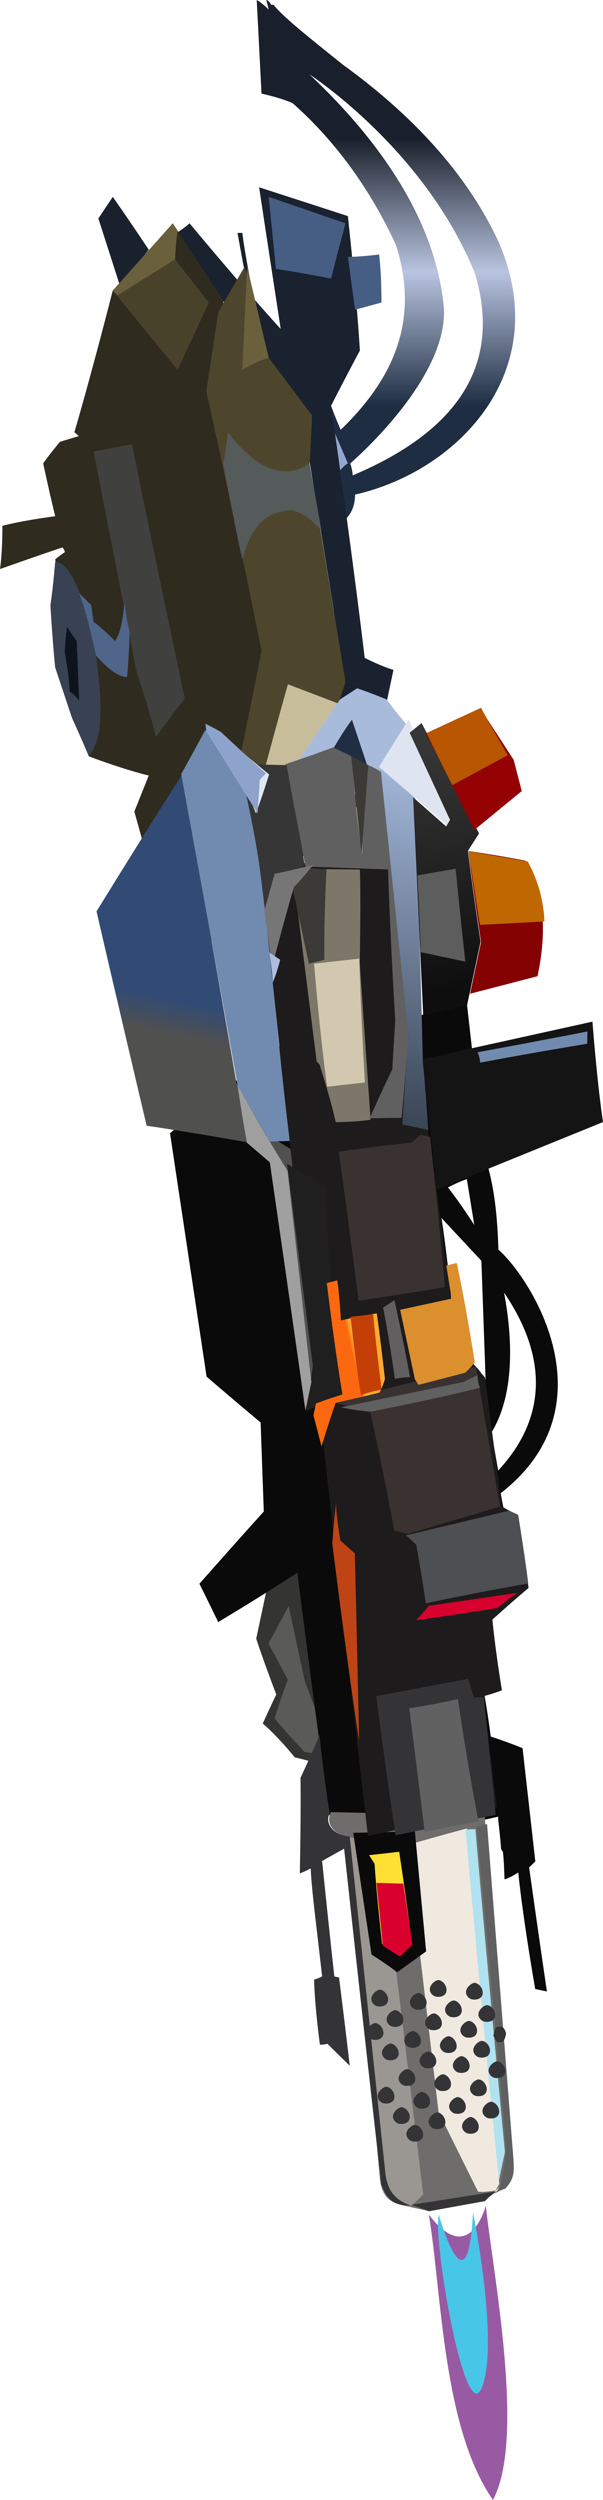 <?xml version="1.0" encoding="UTF-8" standalone="no"?>
<svg
   width="251.334"
   height="1041.2"
   viewBox="0 0 251.334 1041.2"
   version="1.1"
   id="svg112"
   sodipodi:docname="cb-layer-0928.svg"
   xmlns:inkscape="http://www.inkscape.org/namespaces/inkscape"
   xmlns:sodipodi="http://sodipodi.sourceforge.net/DTD/sodipodi-0.dtd"
   xmlns="http://www.w3.org/2000/svg"
   xmlns:svg="http://www.w3.org/2000/svg">
  <sodipodi:namedview
     id="namedview114"
     pagecolor="#ffffff"
     bordercolor="#666666"
     borderopacity="1.0"
     inkscape:pageshadow="2"
     inkscape:pageopacity="0.0"
     inkscape:pagecheckerboard="0" />
  <defs
     id="defs31">
    <linearGradient
       x1="228.313"
       y1="0.705"
       x2="228.313"
       y2="119.957"
       id="id-112089"
       gradientTransform="scale(0.705,1.419)"
       gradientUnits="userSpaceOnUse">
      <stop
         stop-color="#19202B"
         offset="0%"
         id="stop2" />
      <stop
         stop-color="#19202B"
         offset="34%"
         id="stop4" />
      <stop
         stop-color="#B9C4E0"
         offset="67%"
         id="stop6" />
      <stop
         stop-color="#1E2D42"
         offset="100%"
         id="stop8" />
    </linearGradient>
    <linearGradient
       x1="118.807"
       y1="319.899"
       x2="118.807"
       y2="331.158"
       id="id-112090"
       gradientTransform="scale(0.757,1.322)"
       gradientUnits="userSpaceOnUse">
      <stop
         stop-color="#314B75"
         offset="0%"
         id="stop11" />
      <stop
         stop-color="#50504F"
         offset="100%"
         id="stop13" />
    </linearGradient>
    <linearGradient
       x1="283.137"
       y1="192.819"
       x2="283.137"
       y2="278.516"
       id="id-112091"
       gradientTransform="scale(0.595,1.68)"
       gradientUnits="userSpaceOnUse">
      <stop
         stop-color="#A1B6D8"
         offset="0%"
         id="stop16" />
      <stop
         stop-color="#3A4556"
         offset="100%"
         id="stop18" />
    </linearGradient>
    <linearGradient
       x1="285.907"
       y1="194.671"
       x2="294.881"
       y2="261.231"
       id="id-112092"
       gradientTransform="scale(0.628,1.591)"
       gradientUnits="userSpaceOnUse">
      <stop
         stop-color="#363636"
         offset="0%"
         id="stop21" />
      <stop
         stop-color="#0E0E0E"
         offset="100%"
         id="stop23" />
    </linearGradient>
    <linearGradient
       x1="217.15"
       y1="385.224"
       x2="215.74"
       y2="386.634"
       id="id-112093"
       gradientTransform="scale(0.681,1.468)"
       gradientUnits="userSpaceOnUse">
      <stop
         stop-color="#FFAA32"
         offset="0%"
         id="stop26" />
      <stop
         stop-color="#FB680F"
         offset="100%"
         id="stop28" />
    </linearGradient>
  </defs>
  <g
     transform="translate(0,-1)"
     id="id-112094">
    <path
       d="M 60,419 166,321 C 123,216 101,163 101,163 c -50,14 -76,22 -76,22 -5,6 -7,9 -7,9 3,14 5,22 5,22 -15,2 -22,4 -22,4 0,12 -1,18 -1,18 17,-6 26,-9 26,-9 1,1 1,2 1,2 -3,2 -4,3 -4,3 9,55 14,82 14,82 16,6 25,8 25,8 -4,10 -6,15 -6,15 l 10,36 c -4,29 -6,44 -6,44 z"
       fill="#302b1f"
       id="id-112095" />
    <path
       d="m 111,1 c 0,0 1,0 2,2 h 1 c 4,5 14,13 29,25 29,21 51,45 64,72 25,54 -15,97 -59,107 0,5 -2,9 -5,11 0,0 -2,-16 -5,-48 0,0 1,3 4,10 25,-24 32,-49 23,-77 C 154,79 139,59 122,44 v 0 0 c 0,0 -4,-2 -13,-4 v 0 L 107,1 c 0,0 2,1 5,4 v 0 z m 18,31 c 34,32 53,65 56,97 2,30 -39,65 -39,65 1,3 1,5 1,5 v 0 0 c 45,-19 62,-47 51,-84 C 177,63 129,32 129,32 Z"
       fill="url(#id-112089)"
       id="id-112096"
       style="fill:url(#id-112089)" />
    <path
       d="m 141,198 c 2,-3 4,-4 4,-4 l -6,-14 c 1,12 2,18 2,18 z"
       fill="#92a8d0"
       id="id-112097" />
    <path
       d="m 150,147 c -8,15 -12,23 -12,23 10,70 14,105 14,105 8,4 12,5 12,5 -4,19 -6,28 -6,28 -8,-2 -12,-3 -12,-3 -8,8 -13,12 -13,12 8,-21 11,-32 11,-32 -10,-61 -15,-92 -15,-92 0,-13 1,-19 1,-19 C 91,124 72,99 72,99 c 5,-3 7,-5 7,-5 25,30 38,44 38,44 -6,-39 -9,-59 -9,-59 l 37,12 c 4,37 5,56 5,56 z"
       fill="#19222e"
       id="id-112098" />
    <path
       d="M 62,105 C 52,90 47,83 47,83 c -4,6 -6,9 -6,9 l 9,28 c 8,-10 12,-15 12,-15 z"
       fill="#19222c"
       id="id-112099" />
    <path
       d="m 101,98 c -1,0 -2,0 -2,0 3,17 5,26 5,26 l 2,2 c -4,-19 -5,-28 -5,-28 z"
       fill="#16212c"
       id="id-112100" />
    <path
       d="m 72,94 c -16,19 -25,28 -25,28 -10,39 -16,59 -16,59 9,8 14,12 14,12 12,77 18,115 18,115 23,14 34,21 34,21 8,-38 12,-57 12,-57 L 93,126 C 79,105 72,94 72,94 Z"
       fill="#302b1f"
       id="id-112101" />
    <path
       d="m 74,155 c 9,-19 13,-28 13,-28 L 73,109 47,122 c 18,22 27,33 27,33 z"
       fill="#48422b"
       id="id-112102" />
    <path
       d="m 73,109 -24,15 -2,-2 C 64,103 72,94 72,94 l 2,3 c -1,8 -1,12 -1,12 z"
       fill="#6b603c"
       id="id-112103" />
    <path
       d="m 102,112 c -7,12 -11,19 -11,19 l -5,33 c 16,72 23,108 23,108 -7,36 -11,54 -11,54 l 25,10 10,-19 11,-32 -15,-91 c 1,-14 1,-20 1,-20 l -18,-24 c -7,-25 -10,-38 -10,-38 z"
       fill="#4d462d"
       id="id-112104" />
    <path
       d="m 101,155 c 7,-4 11,-5 11,-5 l -9,-38 z"
       fill="#6b603c"
       id="id-112105" />
    <path
       d="m 95,181 c -1,9 -2,13 -2,13 5,27 8,40 8,40 3,-12 9,-19 17,-20 7,-3 16,8 16,8 l -5,-28 c -10,7 -22,3 -34,-13 z"
       fill="#555a5b"
       id="id-112106" />
    <path
       d="m 120,286 21,8 c -5,15 -7,23 -7,23 -8,14 -12,22 -12,22 l -14,-9 c 8,-30 12,-44 12,-44 z"
       fill="#c8bd9b"
       id="id-112107" />
    <path
       d="M 65,308 C 73,297 77,292 77,292 62,221 55,186 55,186 c -10,2 -16,3 -16,3 l 18,92 c 6,18 8,27 8,27 z"
       fill="#40413e"
       id="id-112108" />
    <path
       d="m 23,235 c -1,12 -2,18 -2,18 1,17 2,26 2,26 l 7,21 c 5,11 7,16 7,16 4,-5 7,-14 3,-42 -5,-26 -11,-39 -17,-39 z"
       fill="#394253"
       id="id-112109" />
    <path
       d="m 28,262 c -1,7 -1,11 -1,11 2,10 2,16 2,16 3,2 4,4 4,4 l -1,-25 c -3,-4 -4,-6 -4,-6 z"
       fill="#0d141f"
       id="id-112110" />
    <path
       d="m 33,248 c 3,8 5,17 7,26 7,8 11,9 13,9 1,-13 1,-19 1,-19 -2,-8 -2,-12 -2,-12 -1,6 -1,11 -4,16 -6,-6 -9,-8 -9,-8 l -1,-7 c -4,-4 -5,-5 -5,-5 z"
       fill="#50658a"
       id="id-112111" />
    <path
       d="m 138,117 c -16,-3 -23,-4 -23,-4 -2,-20 -3,-30 -3,-30 l 32,11 c -4,15 -6,23 -6,23 z"
       fill="#465d84"
       id="id-112112" />
    <path
       d="m 152,733 c -10,-1 -16,-1 -16,-1 -10,-8 -16,-11 -16,-11 2,-9 3,-13 3,-13 -9,-14 -13,-21 -13,-21 0,-14 0,-20 0,-20 l -13,-59 26,36 c 20,59 29,89 29,89 z"
       transform="rotate(12,125,670)"
       fill="#343432"
       id="id-112113" />
    <path
       d="m 145,729 c -8,1 -12,1 -12,1 -10,-7 -15,-11 -15,-11 1,-11 2,-17 2,-17 l -11,-13 5,-17 13,29 c 12,19 18,28 18,28 z"
       transform="rotate(12,127,701)"
       fill="#5a5a58"
       id="id-112114" />
    <path
       d="m 153,416 c 4,12 6,18 6,18 11,32 17,47 17,47 5,10 8,20 11,32 16,9 60,54 22,99 2,5 3,7 3,7 5,51 8,77 8,77 4,10 6,16 6,16 9,1 14,2 14,2 10,30 15,45 15,45 l -2,3 c 12,33 18,49 18,49 -4,0 -5,0 -5,0 -12,-30 -17,-46 -17,-46 -3,3 -5,4 -5,4 -1,-4 -2,-8 -3,-11 l -1,-1 c -2,-7 -4,-12 -4,-13 v 0 c 0,0 0,0 0,0 v 0 0 c -22,10 -33,15 -33,15 8,26 13,41 15,46 v 0 c 0,1 0,1 0,1 v 0 c 0,0 0,0 0,0 -6,7 -10,10 -10,10 v 0 0 c -8,-2 -12,-3 -12,-3 v 0 0 c -12,-33 -18,-50 -18,-50 -7,-3 -11,-5 -11,-5 -23,-64 -34,-96 -34,-96 -16,16 -26,25 -28,27 v 0 c 0,0 0,0 0,0 v 0 c 0,0 0,0 0,0 -7,-9 -11,-14 -11,-14 13,-23 20,-35 20,-35 -6,-24 -9,-36 -9,-36 C 88,595 79,590 79,590 55,526 43,494 43,494 c 25,-30 37,-45 37,-45 49,-22 73,-33 73,-33 z m 40,114 c 10,24 12,44 7,58 l 6,15 c 15,-25 11,-50 -13,-73 z m -32,-25 c 0,0 4,10 11,32 v 0 l 15,25 c 0,0 2,1 6,5 v 0 l -12,-48 z m 7,-18 c 0,0 -2,1 -7,5 0,0 5,4 14,13 v 0 z"
       transform="rotate(12,157,616)"
       fill="#0a0a0a"
       id="path53" />
    <path
       d="m 174,911 c 3,8 8,8 14,8 5,0 8,0 8,0 15,-7 23,-10 23,-10 6,-8 8,-12 8,-12 -12,-48 -28,-96 -42,-144 -42,8 -63,12 -63,12 -1,5 2,8 9,9 29,91 43,137 43,137 z"
       transform="rotate(12,174,836)"
       fill="#6e6d6c"
       id="id-112116" />
    <path
       d="m 191,910 -4,6 c -8,1 -12,-2 -14,-6 -29,-93 -44,-139 -44,-139 l 14,-1 c 32,93 48,140 48,140 z"
       transform="rotate(12,160,843)"
       fill="#9a9691"
       id="id-112117" />
    <path
       d="m 215,910 -23,-29 c -24,-71 -36,-106 -36,-106 15,-8 23,-12 23,-12 29,94 44,142 44,142 l -1,3 c -5,2 -7,2 -7,2 z"
       transform="rotate(12,189,837)"
       fill="#f0e9e0"
       id="id-112118" />
    <path
       d="m 223,906 c 0,-8 0,-12 0,-12 -27,-86 -40,-129 -40,-129 l -4,1 c 29,94 44,140 44,140 z"
       transform="rotate(12,201,836)"
       fill="#b0e2f0"
       id="id-112119" />
    <path
       d="m 222,913 c 2,-2 4,-3 4,-3 3,-5 2,-8 1,-12 l -40,-135 -4,2 c 27,86 40,129 40,129 l 1,14 c -1,4 -2,5 -2,5 z"
       transform="rotate(12,206,838)"
       fill="#606061"
       id="id-112120" />
    <path
       d="m 155,579 c -24,-65 -36,-98 -36,-98 -7,-4 -11,-6 -11,-6 -29,1 -43,2 -43,2 -26,-55 -39,-83 -39,-83 15,-42 23,-63 23,-63 33,81 49,121 49,121 15,14 22,20 22,20 14,5 21,7 21,7 l 15,44 12,47 c -9,6 -13,9 -13,9 z"
       transform="rotate(12,97,455)"
       fill="url(#id-112090)"
       id="id-112121"
       style="fill:url(#id-112090)" />
    <path
       d="m 172,923 34,-13 c -3,3 -4,5 -4,5 l -22,9 c -5,-1 -8,-1 -8,-1 z"
       transform="rotate(12,189,917)"
       fill="#343436"
       id="id-112122" />
    <path
       d="m 187,915 c -5,1 -10,1 -14,-6 -31,-93 -46,-139 -46,-139 2,0 3,0 3,0 l 44,135 c 2,5 5,9 13,10 z"
       transform="rotate(12,157,843)"
       fill="#333335"
       id="id-112123" />
    <path
       d="m 160,858 c -8,-5 -11,-7 -11,-7 -2,1 -3,1 -3,1 -6,-17 -8,-26 -8,-26 2,-1 3,-2 3,-2 -7,-21 -12,-35 -14,-43 0,0 -1,1 -4,3 -5,-26 -8,-39 -8,-39 3,-13 4,-19 4,-19 7,21 11,31 11,31 -1,3 1,8 10,8 l -1,5 -8,7 c 10,31 15,46 15,46 h 2 c 8,23 12,35 12,35 z"
       transform="rotate(12,137,792)"
       fill="#343436"
       id="id-112124" />
    <path
       d="m 167,762 c -16,4 -25,6 -25,6 12,32 18,48 18,48 8,3 12,5 12,5 l 10,-11 c -10,-32 -15,-48 -15,-48 z"
       transform="rotate(12,162,791)"
       fill="#0a0a0a"
       id="id-112125" />
    <path
       d="m 175,808 c -2,4 -4,6 -4,6 -5,-2 -8,-3 -8,-3 -7,-21 -10,-32 -10,-32 -2,-2 -3,-3 -3,-3 l 12,-4 c 9,24 13,36 13,36 z"
       transform="rotate(12,163,793)"
       fill="#fee034"
       id="id-112126" />
    <path
       d="m 165,785 -11,2 8,25 8,3 4,-6 c -6,-16 -9,-24 -9,-24 z"
       transform="rotate(12,164,800)"
       fill="#da002e"
       id="id-112127" />
    <path
       d="m 196,762 c 33,-15 50,-23 50,-23 -10,-29 -15,-44 -15,-44 4,-2 7,-4 7,-4 -7,-18 -10,-28 -10,-28 8,-11 12,-16 12,-16 -7,-20 -11,-29 -11,-29 -5,-1 -7,-2 -7,-2 -12,-34 -18,-51 -18,-51 -4,-3 -6,-4 -6,-4 -10,-17 -15,-26 -15,-26 -15,-43 -23,-64 -23,-64 -23,-74 -35,-111 -35,-111 -38,11 -57,16 -57,16 l 36,110 c 61,184 92,276 92,276 z"
       transform="rotate(12,157,561)"
       fill="#1d1b1b"
       id="id-112128" />
    <path
       d="m 172,768 39,-17 c -10,-31 -15,-47 -15,-47 -3,1 -4,1 -4,1 -3,-5 -4,-7 -4,-7 l -36,15 c 13,37 20,55 20,55 z"
       transform="rotate(12,181,733)"
       fill="#343436"
       id="id-112129" />
    <path
       d="m 166,716 c 13,-5 19,-8 19,-8 12,32 19,48 19,48 l -21,9 c -11,-32 -17,-49 -17,-49 z"
       transform="rotate(12,185,736)"
       fill="#616162"
       id="id-112130" />
    <path
       d="m 130,629 c 1,11 2,17 2,17 18,52 28,78 28,78 -12,-51 -18,-76 -18,-76 l -7,-4 c -4,-10 -5,-15 -5,-15 z"
       transform="rotate(12,145,676)"
       fill="#be4415"
       id="id-112131" />
    <path
       d="m 222,655 c -27,11 -40,17 -40,17 -6,-16 -9,-23 -9,-23 -3,-2 -5,-3 -5,-3 l 40,-19 4,1 c 7,18 10,27 10,27 z"
       transform="rotate(12,195,649)"
       fill="#4e4f53"
       id="id-112132" />
    <path
       d="m 144,288 c 8,1 13,2 13,2 9,8 14,11 14,11 l -8,34 -37,-12 12,-29 z"
       transform="rotate(12,148,311)"
       fill="#a9bbdb"
       id="id-112133" />
    <path
       d="m 178,640 c -4,0 -6,0 -6,0 -13,-31 -20,-46 -20,-46 -10,-1 -16,-1 -16,-1 36,-18 55,-27 55,-27 l 22,55 c -24,13 -35,19 -35,19 z"
       transform="rotate(12,175,603)"
       fill="#393231"
       id="id-112134" />
    <path
       d="m 157,592 c 28,-12 42,-19 42,-19 -2,-3 -2,-5 -2,-5 -4,3 -5,4 -5,4 l -48,21 c 9,0 13,-1 13,-1 z"
       transform="rotate(12,171,581)"
       fill="#606061"
       id="id-112135" />
    <path
       d="m 138,588 c 9,-7 13,-10 13,-10 -14,-44 -20,-66 -20,-66 -3,-12 -4,-17 -4,-17 -12,-4 -18,-6 -18,-6 l 28,80 c 1,12 1,19 1,19 z"
       transform="rotate(12,130,538)"
       fill="#1f1f1f"
       id="id-112136" />
    <path
       d="m 85,457 c 6,16 9,23 9,23 l 11,6 c 24,65 36,98 36,98 0,-8 0,-12 0,-12 L 113,488 C 94,468 85,457 85,457 Z"
       transform="rotate(12,113,521)"
       fill="#9f9f9f"
       id="id-112137" />
    <path
       d="m 114,375 c 16,46 24,69 24,69 2,1 2,2 2,2 8,14 11,21 11,21 9,-2 14,-4 14,-4 -12,-42 -18,-63 -18,-63 -5,-26 -8,-38 -8,-38 l -20,4 c -4,6 -5,9 -5,9 z"
       transform="rotate(12,139,415)"
       fill="#7c7768"
       id="id-112138" />
    <path
       d="m 144,399 c -12,4 -18,6 -18,6 10,33 16,49 16,49 l 15,-5 c -9,-33 -13,-50 -13,-50 z"
       transform="rotate(12,141,427)"
       fill="#d1c8af"
       id="id-112139" />
    <path
       d="m 170,463 c 3,-14 5,-22 5,-22 -2,-13 -3,-20 -3,-20 -11,-40 -16,-61 -16,-61 -23,4 -34,6 -34,6 -11,-27 -17,-40 -17,-40 12,-7 18,-11 18,-11 5,1 8,1 8,1 8,27 13,40 13,40 -4,-24 -6,-37 -6,-37 5,1 7,2 7,2 23,71 34,106 34,106 l 4,33 c -9,2 -13,3 -13,3 z"
       transform="rotate(12,144,389)"
       fill="#606060"
       id="id-112140" />
    <path
       d="M 117,380 C 104,354 98,341 98,341 l -1,-19 16,-3 16,39 c -8,15 -12,22 -12,22 z"
       transform="rotate(12,113,350)"
       fill="#363636"
       id="id-112141" />
    <path
       d="m 139,399 -6,3 -13,-29 c 4,-7 5,-10 5,-10 l 7,-1 c 4,25 7,37 7,37 z"
       transform="rotate(12,129,382)"
       fill="#3b3a36"
       id="id-112142" />
    <polygon
       points="142,316 155,356 150,319 "
       transform="rotate(12,148,336)"
       fill="#3b3a36"
       id="id-112143" />
    <path
       d="m 183,468 c 8,0 11,0 11,0 -5,-18 -8,-27 -8,-27 -17,-71 -26,-107 -26,-107 l -17,-10 35,108 c 3,24 5,36 5,36 z"
       transform="rotate(12,169,396)"
       fill="url(#id-112091)"
       id="id-112144"
       style="fill:url(#id-112091)" />
    <path
       d="m 192,340 -1,2 c -22,-12 -33,-18 -33,-18 l 8,-22 c 17,25 26,38 26,38 z"
       transform="rotate(12,175,322)"
       fill="#dfe5f0"
       id="id-112145" />
    <path
       d="m 163,305 -4,5 24,32 -1,3 -16,-9 23,88 c 11,-5 17,-8 17,-8 0,-18 0,-27 0,-27 -9,-24 -13,-36 -13,-36 l 3,-8 c -22,-27 -33,-40 -33,-40 z"
       transform="rotate(12,183,364)"
       fill="url(#id-112092)"
       id="id-112146"
       style="fill:url(#id-112092)" />
    <path
       d="m 175,311 c 13,-10 20,-15 20,-15 12,12 18,18 18,18 4,8 6,12 6,12 l -16,20 c -18,-23 -28,-35 -28,-35 z"
       transform="rotate(12,197,321)"
       fill="#930103"
       id="id-112147" />
    <path
       d="m 192,329 20,-17 c -10,-11 -15,-17 -15,-17 l -20,15 c 10,13 15,19 15,19 z"
       transform="rotate(12,195,312)"
       fill="#b85601"
       id="id-112148" />
    <path
       d="m 189,359 c 16,-1 24,-1 24,-1 10,10 15,26 15,46 l -26,13 v -22 c -9,-24 -13,-36 -13,-36 z"
       transform="rotate(12,209,387)"
       fill="#850203"
       id="id-112149" />
    <path
       d="m 229,381 -26,7 -11,-29 25,-1 c 6,7 10,15 12,23 z"
       transform="rotate(12,210,373)"
       fill="#bf6701"
       id="id-112150" />
    <path
       d="m 173,450 c 44,-20 66,-30 66,-30 8,27 13,40 13,40 l -62,42 c -11,-34 -17,-52 -17,-52 z"
       transform="rotate(12,212,461)"
       fill="#141414"
       id="id-112151" />
    <path
       d="m 141,605 c 1,-12 2,-19 2,-19 11,-5 17,-8 17,-8 1,-4 1,-6 1,-6 -6,-18 -9,-26 -9,-26 -10,4 -14,6 -14,6 -3,-11 -5,-16 -5,-16 l -4,2 c 10,29 16,44 16,44 -7,4 -10,6 -10,6 v 5 c 4,8 6,12 6,12 z"
       transform="rotate(12,145,571)"
       fill="url(#id-112093)"
       id="id-112152"
       style="fill:url(#id-112093)" />
    <path
       d="m 154,582 c 5,-3 8,-4 8,-4 -7,-20 -10,-30 -10,-30 l -9,3 c 7,21 11,31 11,31 z"
       transform="rotate(12,152,565)"
       fill="#c43f07"
       id="id-112153" />
    <path
       d="m 178,577 c 1,1 2,2 2,2 12,-6 18,-9 18,-9 2,-3 3,-5 3,-5 -10,-26 -16,-39 -16,-39 l -4,2 5,13 -20,9 c 8,18 12,27 12,27 z"
       transform="rotate(12,183,552)"
       fill="#dc8f2d"
       id="id-112154" />
    <path
       d="m 174,573 c -4,1 -6,2 -6,2 -7,-19 -11,-28 -11,-28 l 4,-4 c 9,20 13,30 13,30 z"
       transform="rotate(12,165,559)"
       fill="#615f60"
       id="id-112155" />
    <path
       d="m 191,532 c -23,9 -34,13 -34,13 -14,-40 -21,-59 -21,-59 19,-7 29,-10 29,-10 2,-3 3,-4 3,-4 h 4 c 13,40 19,60 19,60 z"
       transform="rotate(12,164,508)"
       fill="#393231"
       id="id-112156" />
    <path
       d="m 175,680 c 22,-8 32,-12 32,-12 5,-6 7,-8 7,-8 l -35,13 c -2,4 -4,7 -4,7 z"
       transform="rotate(12,194,670)"
       fill="#d7002e"
       id="id-112157" />
    <path
       d="m 202,448 c -1,-3 -2,-4 -2,-4 29,-12 43,-18 43,-18 l 1,5 c -28,11 -42,17 -42,17 z"
       transform="rotate(12,222,437)"
       fill="#718aaf"
       id="id-112158" />
    <path
       d="m 198,399 c -13,0 -19,0 -19,0 -5,-20 -8,-31 -8,-31 l 15,-6 c 8,25 12,37 12,37 z"
       transform="rotate(12,184,381)"
       fill="#5d5d5d"
       id="id-112159" />
    <path
       d="m 140,314 c 3,-9 5,-13 5,-13 l 10,17 c -10,-3 -15,-4 -15,-4 z"
       transform="rotate(12,147,309)"
       fill="#212d42"
       id="id-112160" />
    <path
       d="m 178,856 c 2,0 4,2 4,4 0,2 -2,3 -4,3 -1,0 -3,-1 -3,-3 0,-2 2,-4 3,-4 z m -16,0 c 2,0 4,2 4,4 0,2 -2,3 -4,3 -1,0 -3,-1 -3,-3 0,-2 2,-4 3,-4 z m 30,-1 c 2,0 4,2 4,4 0,2 -2,3 -4,3 -1,0 -3,-1 -3,-3 0,-2 2,-4 3,-4 z m 15,-1 c 2,0 4,2 4,4 0,2 -2,3 -4,3 -1,0 -3,-1 -3,-3 0,-2 2,-4 3,-4 z m -37,-5 c 2,0 4,2 4,4 0,2 -2,3 -4,3 -1,0 -3,-1 -3,-3 0,-2 2,-4 3,-4 z m -16,0 c 2,0 4,2 4,4 0,2 -2,3 -4,3 -1,0 -3,-1 -3,-3 0,-2 2,-4 3,-4 z m 31,-1 c 2,0 4,2 4,4 0,2 -2,3 -4,3 -1,0 -3,-1 -3,-3 0,-2 2,-4 3,-4 z m 14,-1 c 2,0 4,2 4,4 0,2 -2,3 -4,3 -1,0 -3,-1 -3,-3 0,-2 2,-4 3,-4 z m -38,-5 c 2,0 4,2 4,4 0,2 -2,3 -4,3 -1,0 -3,-1 -3,-3 0,-2 2,-4 3,-4 z m 31,-2 c 2,0 4,2 4,4 0,2 -2,3 -4,3 -1,0 -3,-1 -3,-3 0,-2 2,-4 3,-4 z m -15,0 c 2,0 4,2 4,4 0,2 -2,3 -4,3 -1,0 -3,-1 -3,-3 0,-2 2,-4 3,-4 z m 31,2 c 0,2 0,4 -2,4 -1,1 -2,-1 -3,-2 0,-2 0,-4 1,-4 2,-1 3,0 4,2 z m -55,-7 c 2,0 4,2 4,4 0,2 -2,3 -4,3 -1,0 -3,-1 -3,-3 0,-2 2,-4 3,-4 z m 16,-2 c 2,0 4,2 4,4 0,2 -2,3 -4,3 -1,0 -3,-1 -3,-3 0,-2 2,-4 3,-4 z m 15,0 c 2,0 4,2 4,4 0,2 -2,3 -4,3 -1,0 -3,-1 -3,-3 0,-2 2,-4 3,-4 z m 14,-1 c 2,0 4,2 4,4 0,2 -2,3 -4,3 -1,0 -3,-1 -3,-3 0,-2 2,-4 3,-4 z m -22,-6 c 2,0 4,2 4,4 0,2 -2,3 -4,3 -1,0 -3,-1 -3,-3 0,-2 2,-4 3,-4 z m 15,-2 c 2,0 4,2 4,4 0,2 -2,3 -4,3 -1,0 -3,-1 -3,-3 0,-2 2,-4 3,-4 z m -12,63 c 2,0 4,2 4,4 0,2 -2,3 -4,3 -1,0 -3,-1 -3,-3 0,-2 2,-4 3,-4 z m -7,-6 c 2,0 4,2 4,4 0,2 -2,3 -4,3 -1,0 -3,-1 -3,-3 0,-2 2,-4 3,-4 z m 15,-1 c 2,0 4,2 4,4 0,2 -2,3 -4,3 -1,0 -3,-1 -3,-3 0,-2 2,-4 3,-4 z m 14,-1 c 2,0 4,2 4,4 0,2 -2,3 -4,3 -1,0 -3,-1 -3,-3 0,-2 2,-4 3,-4 z m -37,-5 c 2,0 4,2 4,4 0,2 -2,3 -4,3 -1,0 -3,-1 -3,-3 0,-2 2,-4 3,-4 z m 15,-1 c 2,0 4,2 4,4 0,2 -2,3 -4,3 -1,0 -3,-1 -3,-3 0,-2 2,-4 3,-4 z m 15,-1 c 2,0 4,2 4,4 0,2 -2,3 -4,3 -1,0 -3,-1 -3,-3 0,-2 2,-4 3,-4 z m 14,-1 c 2,0 4,2 4,4 0,2 -2,3 -4,3 -1,0 -3,-1 -3,-3 0,-2 2,-4 3,-4 z m -37,-6 c 2,0 4,2 4,4 0,2 -2,3 -4,3 -1,0 -3,-1 -3,-3 0,-2 2,-4 3,-4 z m 15,-1 c 2,0 4,2 4,4 0,2 -2,3 -4,3 -1,0 -3,-1 -3,-3 0,-2 2,-4 3,-4 z m 15,-1 c 2,0 4,2 4,4 0,2 -2,3 -4,3 -1,0 -3,-1 -3,-3 0,-2 2,-4 3,-4 z"
       transform="rotate(12,181,859)"
       fill="#343436"
       id="path100" />
    <path
       d="m 138,470 -8,2 -18,-20 C 79,371 62,330 62,330 c 4,-13 6,-20 6,-20 l 15,7 c 9,19 15,33 19,44 12,34 23,71 36,109 z"
       transform="rotate(12,100,391)"
       fill="#718aaf"
       id="id-112162" />
    <path
       d="M 110,338 C 99,322 94,314 94,314 c -3,-3 -5,-5 -5,-5 l 23,12 c -1,11 -2,17 -2,17 z"
       transform="rotate(12,100,323)"
       fill="#e2e8f3"
       id="id-112163" />
    <path
       d="m 118,405 c 1,-23 2,-35 2,-35 4,-7 6,-11 6,-11 -10,5 -15,7 -15,7 l -1,16 c 6,16 8,23 8,23 z"
       transform="rotate(12,118,382)"
       fill="#767676"
       id="id-112164" />
    <path
       d="m 115,410 c 1,-6 1,-10 1,-10 l -5,-2 c 3,8 4,12 4,12 z"
       transform="rotate(12,113,404)"
       fill="#abbee0"
       id="id-112165" />
    <path
       d="m 111,337 -28,-29 -1,-3 c 4,1 7,2 7,2 15,9 22,13 22,13 l -2,3 z"
       transform="rotate(12,96,321)"
       fill="#8da3cb"
       id="id-112166" />
    <path
       d="m 158,107 c -8,1 -13,1 -13,1 2,15 3,22 3,22 l 11,-3 c 0,-13 -1,-20 -1,-20 z"
       fill="#465d84"
       id="id-112167" />
    <path
       d="m 171,926 c 10,32 18,87 43,114 10,-27 -13,-93 -20,-121 0,0 -3,27 -23,7 z"
       transform="rotate(8,194,980)"
       fill="#995aa4"
       id="id-112168" />
    <path
       d="m 192,922 c 0,0 18,51 14,71 -4,21 -29,-57 -28,-68 0,0 18,41 14,-3 z"
       transform="rotate(8,192,959)"
       fill="#48c6e7"
       id="path109" />
  </g>
</svg>
